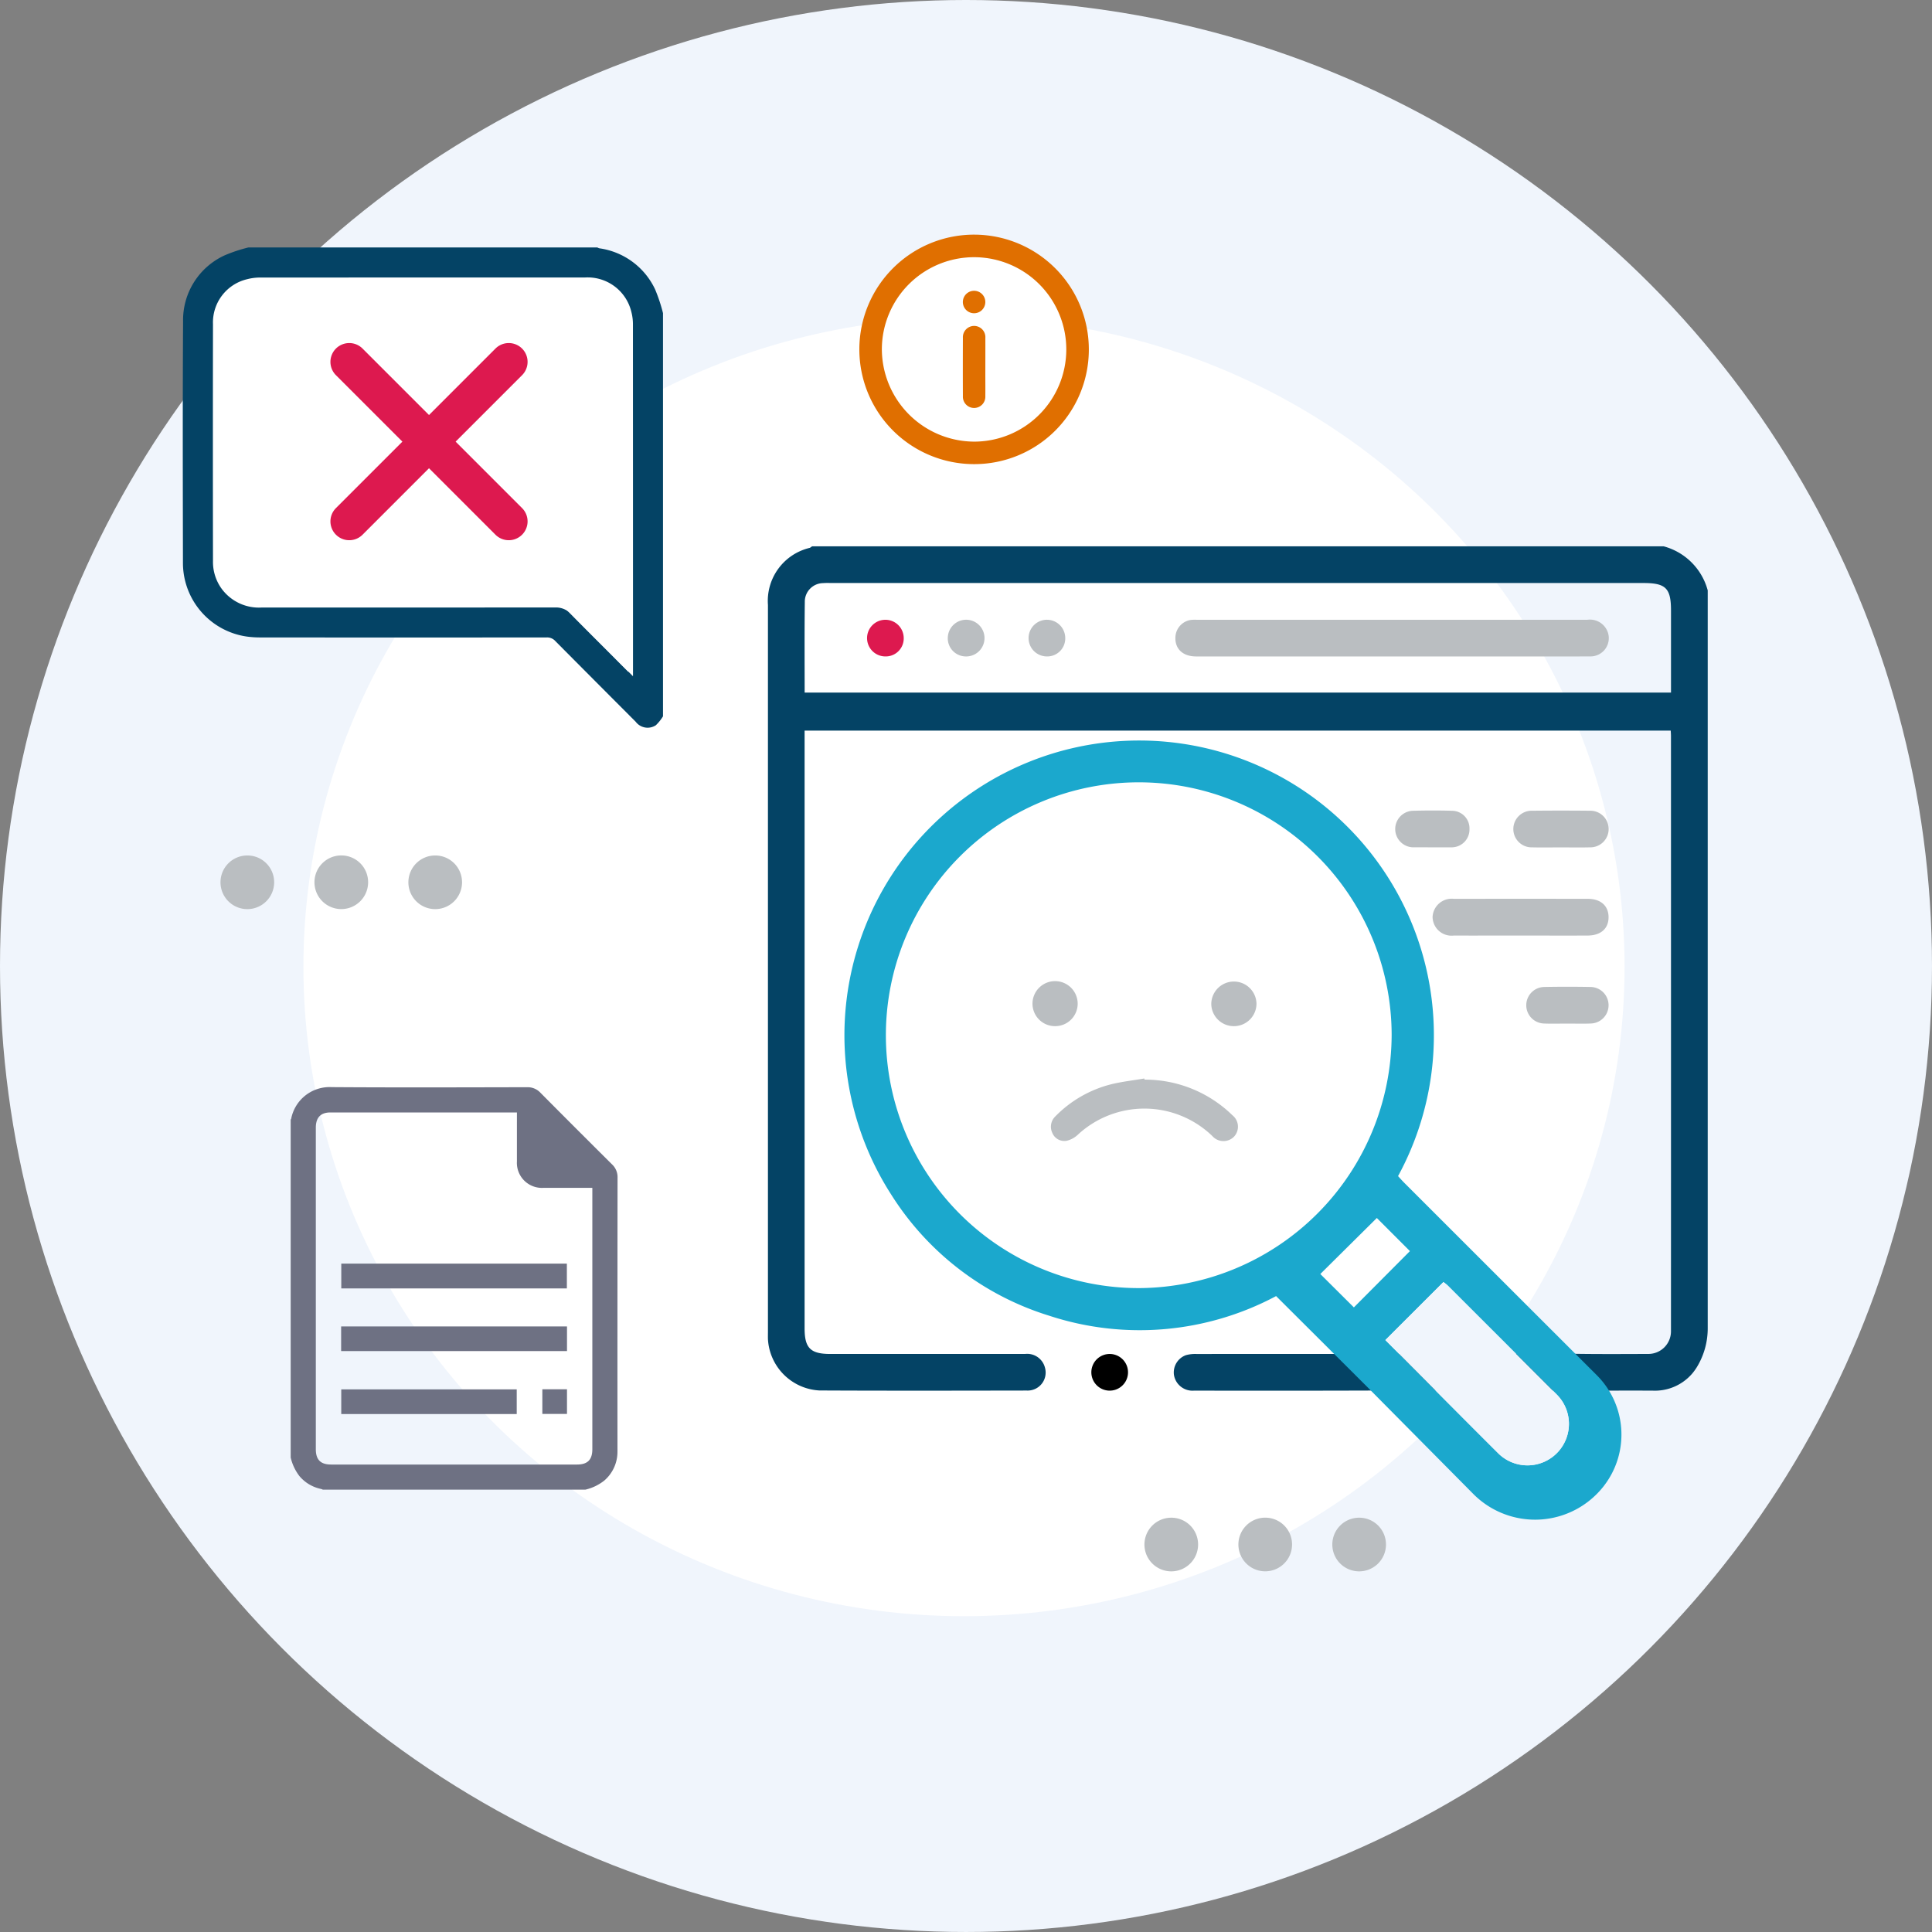 <svg xmlns="http://www.w3.org/2000/svg" width="220.209" height="220.208" viewBox="0 0 220.209 220.208">
  <rect x="0" y="0" width="220.209" height="220.208" fill="#808080" stroke="none"/>
  <g id="Group_38079" data-name="Group 38079" transform="translate(-77 -257)">
    <g id="Group_38075" data-name="Group 38075" transform="translate(77 257)">
      <g id="Illustration-login" transform="translate(0 0)">
        <g id="Group_38074" data-name="Group 38074">
          <ellipse id="Ellipse_100" data-name="Ellipse 100" cx="110.104" cy="110.104" rx="110.104" ry="110.104" fill="#f0f5fc"/>
        </g>
      </g>
    </g>
    <g id="Group_38077" data-name="Group 38077" transform="translate(97.837 283.744)">
      <ellipse id="Ellipse_480" data-name="Ellipse 480" cx="75.292" cy="74.011" rx="75.292" ry="74.011" transform="translate(13.747 9.448)" fill="#fff"/>
      <path id="Path_35336" data-name="Path 35336" d="M4510.38,164.653a10.511,10.511,0,1,0-10.458-10.581A10.571,10.571,0,0,0,4510.38,164.653Z" transform="translate(-4420.244 -141.061)" fill="#fff"/>
      <g id="Group_38076" data-name="Group 38076" transform="translate(66.69 35.526)">
        <path id="Path_35337" data-name="Path 35337" d="M4545.731,351.263c3,.056,6,.035,8.995.025a2.573,2.573,0,0,0,2.565-2.573q.007-33.938,0-67.876c0-.173-.015-.346-.027-.6h-98.722v1.082q0,33.524,0,67.049c0,2.254.673,2.921,2.942,2.922q11.087,0,22.176,0a2.09,2.09,0,0,1,2.281,1.569,2.05,2.05,0,0,1-2.07,2.6c-7.88.013-15.76.03-23.639-.009a6.206,6.206,0,0,1-5.868-5.858c-.008-.279,0-.558,0-.837V265.92a6.215,6.215,0,0,1,4.769-6.509,1.074,1.074,0,0,0,.252-.174h97.074a7.108,7.108,0,0,1,5.021,5.021v84.053a8.486,8.486,0,0,1-1.233,4.473,6.315,6.315,0,0,1-.5.7,5.605,5.605,0,0,1-4.533,1.988c-2.437-.012-4.873,0-7.322,0l-23.608-.015q-10.669.037-21.339.012a2.138,2.138,0,0,1-2.309-1.816,2.1,2.1,0,0,1,1.37-2.225,3.984,3.984,0,0,1,1.232-.133q8.21-.012,16.422-.005Zm-87.184-75.354h98.747v-9.354c0-2.546-.592-3.136-3.149-3.136h-92.435c-.349,0-.7-.018-1.045.011a2.116,2.116,0,0,0-2.1,2.165C4458.524,269.007,4458.548,272.419,4458.548,275.909Z" transform="translate(-4454.361 -259.237)" fill="#044365"/>
        <path id="Path_35338" data-name="Path 35338" d="M4730.156,404.345c-2.542,0-5.085.008-7.628,0a2.16,2.16,0,0,1-2.413-2.147,2.183,2.183,0,0,1,2.42-2.04q7.628-.007,15.257,0c1.47,0,2.356.776,2.38,2.046.024,1.324-.858,2.133-2.386,2.141C4735.243,404.355,4732.7,404.345,4730.156,404.345Z" transform="translate(-4644.356 -359.981)" fill="#babec1"/>
        <path id="Path_35339" data-name="Path 35339" d="M4757.8,369.092c-1.08,0-2.159.022-3.238-.005a2.088,2.088,0,1,1,0-4.174q3.289-.035,6.579,0a2.087,2.087,0,1,1,0,4.173C4760.028,369.114,4758.914,369.092,4757.8,369.092Z" transform="translate(-4667.447 -334.776)" fill="#babec1"/>
        <path id="Path_35340" data-name="Path 35340" d="M4762.19,439.531c-.871,0-1.742.03-2.61-.007a2.083,2.083,0,0,1,.012-4.165q2.663-.051,5.326,0a2.083,2.083,0,0,1-.013,4.164C4764,439.559,4763.1,439.53,4762.19,439.531Z" transform="translate(-4671.112 -385.134)" fill="#babec1"/>
        <path id="Path_35341" data-name="Path 35341" d="M4707.159,369.058a2.084,2.084,0,0,1-.012-4.161c1.53-.043,3.064-.048,4.594,0a2,2,0,0,1,1.913,2.073,2.031,2.031,0,0,1-1.9,2.087c-.069.006-.14.008-.209.008" transform="translate(-4633.69 -334.753)" fill="#babec1"/>
        <path id="Path_35342" data-name="Path 35342" d="M4585.72,586.343a2.09,2.09,0,1,1,.06-4.179,2.09,2.09,0,0,1-.06,4.179Z" transform="translate(-4546.761 -490.108)"/>
        <path id="Path_35343" data-name="Path 35343" d="M4641.923,292.774q-11.136,0-22.272,0c-1.544,0-2.456-.887-2.362-2.265a2.061,2.061,0,0,1,1.777-1.9,4.927,4.927,0,0,1,.625-.015q22.273,0,44.545,0a2.154,2.154,0,0,1,2.384,1.59,2.081,2.081,0,0,1-2.111,2.584c-3.311.02-6.622.007-9.934.007Z" transform="translate(-4570.839 -280.222)" fill="#babec1"/>
        <path id="Path_35344" data-name="Path 35344" d="M4496.105,292.782a2.089,2.089,0,1,1,2.074-2.13A2.048,2.048,0,0,1,4496.105,292.782Z" transform="translate(-4482.701 -280.232)" fill="#dd194f"/>
        <path id="Path_35345" data-name="Path 35345" d="M4526.289,290.541a2.092,2.092,0,1,1,1.966,2.234A2.066,2.066,0,0,1,4526.289,290.541Z" transform="translate(-4505.781 -280.226)" fill="#babec1"/>
        <path id="Path_35346" data-name="Path 35346" d="M4560.651,292.78a2.09,2.09,0,1,1,2.111-2.093A2.052,2.052,0,0,1,4560.651,292.78Z" transform="translate(-4528.872 -280.23)" fill="#babec1"/>
      </g>
      <path id="Path_35347" data-name="Path 35347" d="M4571.417,421.87a9.557,9.557,0,0,0-.8-12.616c-6.789-6.782-17.514-17.5-21.959-21.945-.248-.247-.477-.511-.7-.753a33.593,33.593,0,1,0-57.76,2.119,32.667,32.667,0,0,0,17.99,13.79,33.05,33.05,0,0,0,25.87-2.234l10.469,10.433,12,12.112a9.921,9.921,0,0,0,14.89-.905Zm-53.008-22.55a28.824,28.824,0,1,1,28.82-28.862A28.952,28.952,0,0,1,4518.409,399.321Zm24.515,2.2-3.825-3.805,6.442-6.385,3.771,3.774Zm16.447,16.621c-4.293-4.274-8.555-8.589-12.856-12.9l6.614-6.606a4.327,4.327,0,0,1,.469.369q6.231,6.225,12.459,12.453a4.727,4.727,0,0,1,.167,6.5h0A4.728,4.728,0,0,1,4559.371,418.145Z" transform="translate(-4409.446 -279.247)" fill="#1ba8cd"/>
      <path id="Path_35348" data-name="Path 35348" d="M4503.99,160.772a13.078,13.078,0,1,1,13.085-12.971A13.051,13.051,0,0,1,4503.99,160.772Zm-.046-2.564a10.511,10.511,0,1,0-10.459-10.581A10.571,10.571,0,0,0,4503.944,158.207Z" transform="translate(-4413.808 -134.615)" fill="#e06f00"/>
      <path id="Path_35349" data-name="Path 35349" d="M4534.854,176.71c0,.811.009,1.622,0,2.433a1.28,1.28,0,1,1-2.557-.009c-.011-1.622-.009-5.017,0-6.639a1.283,1.283,0,1,1,2.56.009C4534.862,173.316,4534.855,175.9,4534.854,176.71Z" transform="translate(-4443.383 -160.724)" fill="#e06f00"/>
      <path id="Path_35350" data-name="Path 35350" d="M4534.867,158.377a1.28,1.28,0,1,1-2.561,0,1.28,1.28,0,0,1,2.561,0Z" transform="translate(-4443.397 -150.697)" fill="#e06f00"/>
      <path id="Path_35351" data-name="Path 35351" d="M4573.789,463.087a14.271,14.271,0,0,1,10.012,4.062,1.662,1.662,0,0,1,.174,2.446,1.685,1.685,0,0,1-2.459-.072,11.152,11.152,0,0,0-15.362-.132,2.782,2.782,0,0,1-1.262.67,1.484,1.484,0,0,1-1.62-.9,1.63,1.63,0,0,1,.343-1.883,13.535,13.535,0,0,1,6.241-3.629c1.277-.328,2.6-.467,3.9-.691Z" transform="translate(-4464.166 -366.776)" fill="#babec1"/>
      <path id="Path_35352" data-name="Path 35352" d="M4556.9,421.888a2.567,2.567,0,0,1-2.553-2.58,2.576,2.576,0,0,1,5.152.048A2.564,2.564,0,0,1,4556.9,421.888Z" transform="translate(-4457.502 -331.671)" fill="#babec1"/>
      <path id="Path_35353" data-name="Path 35353" d="M4641.814,421.889a2.565,2.565,0,0,1-2.593-2.54,2.577,2.577,0,0,1,5.153-.032A2.569,2.569,0,0,1,4641.814,421.889Z" transform="translate(-4521.997 -331.672)" fill="#babec1"/>
      <path id="Path_35354" data-name="Path 35354" d="M4714.1,572.934c-4.293-4.274-8.555-8.589-12.856-12.9l6.614-6.606a4.281,4.281,0,0,1,.469.369q6.231,6.225,12.459,12.453a4.727,4.727,0,0,1,.167,6.5h0A4.728,4.728,0,0,1,4714.1,572.934Z" transform="translate(-4564.178 -434.036)" fill="#f0f5fc"/>
      <path id="Path_35355" data-name="Path 35355" d="M4275.149,147.238v45.955a4.983,4.983,0,0,1-.815,1.016,1.7,1.7,0,0,1-2.3-.4q-4.587-4.592-9.163-9.2a1.246,1.246,0,0,0-.974-.407q-16.321.016-32.643,0a11.07,11.07,0,0,1-1.54-.1,8.479,8.479,0,0,1-7.282-8.32c-.015-9.207-.042-18.414.015-27.621a8.107,8.107,0,0,1,4.757-7.518,17.617,17.617,0,0,1,2.7-.894h39.756a1.049,1.049,0,0,0,.235.1,8.285,8.285,0,0,1,6.352,4.676A19,19,0,0,1,4275.149,147.238Zm-3.959,40.878v-.5q0-19.321-.007-38.642a5.5,5.5,0,0,0-.173-1.442,5,5,0,0,0-5.166-3.842q-18.042,0-36.084.006a5.822,5.822,0,0,0-1.544.182,4.948,4.948,0,0,0-3.821,5.02q-.022,13.185,0,26.371a5.088,5.088,0,0,0,.985,3.125,5.155,5.155,0,0,0,4.4,2.068q16.37,0,32.741-.009a2.293,2.293,0,0,1,1.76.725c1.6,1.628,3.214,3.235,4.825,4.85C4269.764,186.688,4270.426,187.35,4271.19,188.116Z" transform="translate(-4220.417 -138.291)" fill="#044365"/>
      <path id="Path_35356" data-name="Path 35356" d="M4309.961,413.211a3.058,3.058,0,1,1-3.048-3.067A3.049,3.049,0,0,1,4309.961,413.211Z" transform="translate(-4299.55 -339.382)" fill="#babec1"/>
      <path id="Path_35368" data-name="Path 35368" d="M4309.961,413.211a3.058,3.058,0,1,1-3.048-3.067A3.049,3.049,0,0,1,4309.961,413.211Z" transform="translate(-4194.239 -263.901)" fill="#babec1"/>
      <path id="Path_35357" data-name="Path 35357" d="M4354.06,413.24a3.058,3.058,0,1,1-3.02-3.1A3.052,3.052,0,0,1,4354.06,413.24Z" transform="translate(-4332.939 -339.382)" fill="#babec1"/>
      <path id="Path_35367" data-name="Path 35367" d="M4354.06,413.24a3.058,3.058,0,1,1-3.02-3.1A3.052,3.052,0,0,1,4354.06,413.24Z" transform="translate(-4227.629 -263.901)" fill="#babec1"/>
      <path id="Path_35358" data-name="Path 35358" d="M4398.156,413.233a3.058,3.058,0,1,1-3.027-3.089A3.052,3.052,0,0,1,4398.156,413.233Z" transform="translate(-4366.33 -339.382)" fill="#babec1"/>
      <path id="Path_35366" data-name="Path 35366" d="M4398.156,413.233a3.058,3.058,0,1,1-3.027-3.089A3.052,3.052,0,0,1,4398.156,413.233Z" transform="translate(-4261.02 -263.901)" fill="#babec1"/>
      <path id="Path_35359" data-name="Path 35359" d="M4263.546,517.684V479.165c.018-.023.049-.043.053-.068a4.46,4.46,0,0,1,4.624-3.624c7.428.052,14.856.024,22.284.01a1.978,1.978,0,0,1,1.505.629q4.069,4.1,8.164,8.167a1.983,1.983,0,0,1,.626,1.507q-.018,15.512-.009,31.024c0,.149,0,.3-.006.447a4.32,4.32,0,0,1-1.483,3.048,5.44,5.44,0,0,1-2.181,1.05h-29.906a1.123,1.123,0,0,0-.2-.081,4.37,4.37,0,0,1-2.482-1.478A5.538,5.538,0,0,1,4263.546,517.684Zm25.788-39.325h-.395q-10.43,0-20.86,0c-1.117,0-1.668.58-1.668,1.741q0,18.317,0,36.633c0,1.21.542,1.756,1.744,1.756h28.022c1.207,0,1.751-.543,1.751-1.748q0-14.644,0-29.289v-.5c-1.9,0-3.73,0-5.564,0a2.854,2.854,0,0,1-3.031-3.02C4289.331,482.1,4289.333,480.266,4289.333,478.358Z" transform="translate(-4251.251 -378.306)" fill="#6e7183"/>
      <path id="Path_35360" data-name="Path 35360" d="M4309.488,548.863h-25.712v-2.827h25.712Z" transform="translate(-4265.714 -428.753)" fill="#6e7183"/>
      <path id="Path_35361" data-name="Path 35361" d="M4283.717,573.963v-2.808h25.744v2.808Z" transform="translate(-4265.672 -446.712)" fill="#6e7183"/>
      <path id="Path_35362" data-name="Path 35362" d="M4303.774,596.315v2.812h-20v-2.812Z" transform="translate(-4265.715 -464.699)" fill="#6e7183"/>
      <path id="Path_35363" data-name="Path 35363" d="M4364.169,596.277h2.809v2.81h-2.809Z" transform="translate(-4323.19 -464.672)" fill="#6e7183"/>
      <path id="Path_35364" data-name="Path 35364" d="M4280.33,197.2v-.512q0-19.766-.007-39.533a5.606,5.606,0,0,0-.178-1.475,5.12,5.12,0,0,0-5.285-3.931q-18.458,0-36.915.006a5.949,5.949,0,0,0-1.58.186,5.06,5.06,0,0,0-3.908,5.135q-.022,13.489,0,26.978a5.2,5.2,0,0,0,1.008,3.2,5.273,5.273,0,0,0,4.5,2.115q16.748,0,33.5-.009a2.346,2.346,0,0,1,1.8.741c1.633,1.665,3.289,3.309,4.936,4.961C4278.87,195.741,4279.548,196.418,4280.33,197.2Z" transform="translate(-4229.018 -146.865)" fill="#fff"/>
      <path id="Path_35365" data-name="Path 35365" d="M4293.708,189.2l7.574-7.574a2.145,2.145,0,0,0-3.034-3.034l-7.574,7.574-7.573-7.574a2.145,2.145,0,0,0-3.034,3.034l7.574,7.574-7.574,7.574a2.145,2.145,0,0,0,3.034,3.033l7.573-7.574,7.574,7.574a2.145,2.145,0,0,0,3.034-3.033Z" transform="translate(-4262.613 -165.606)" fill="#dd194f"/>
    </g>
  </g>
</svg>
